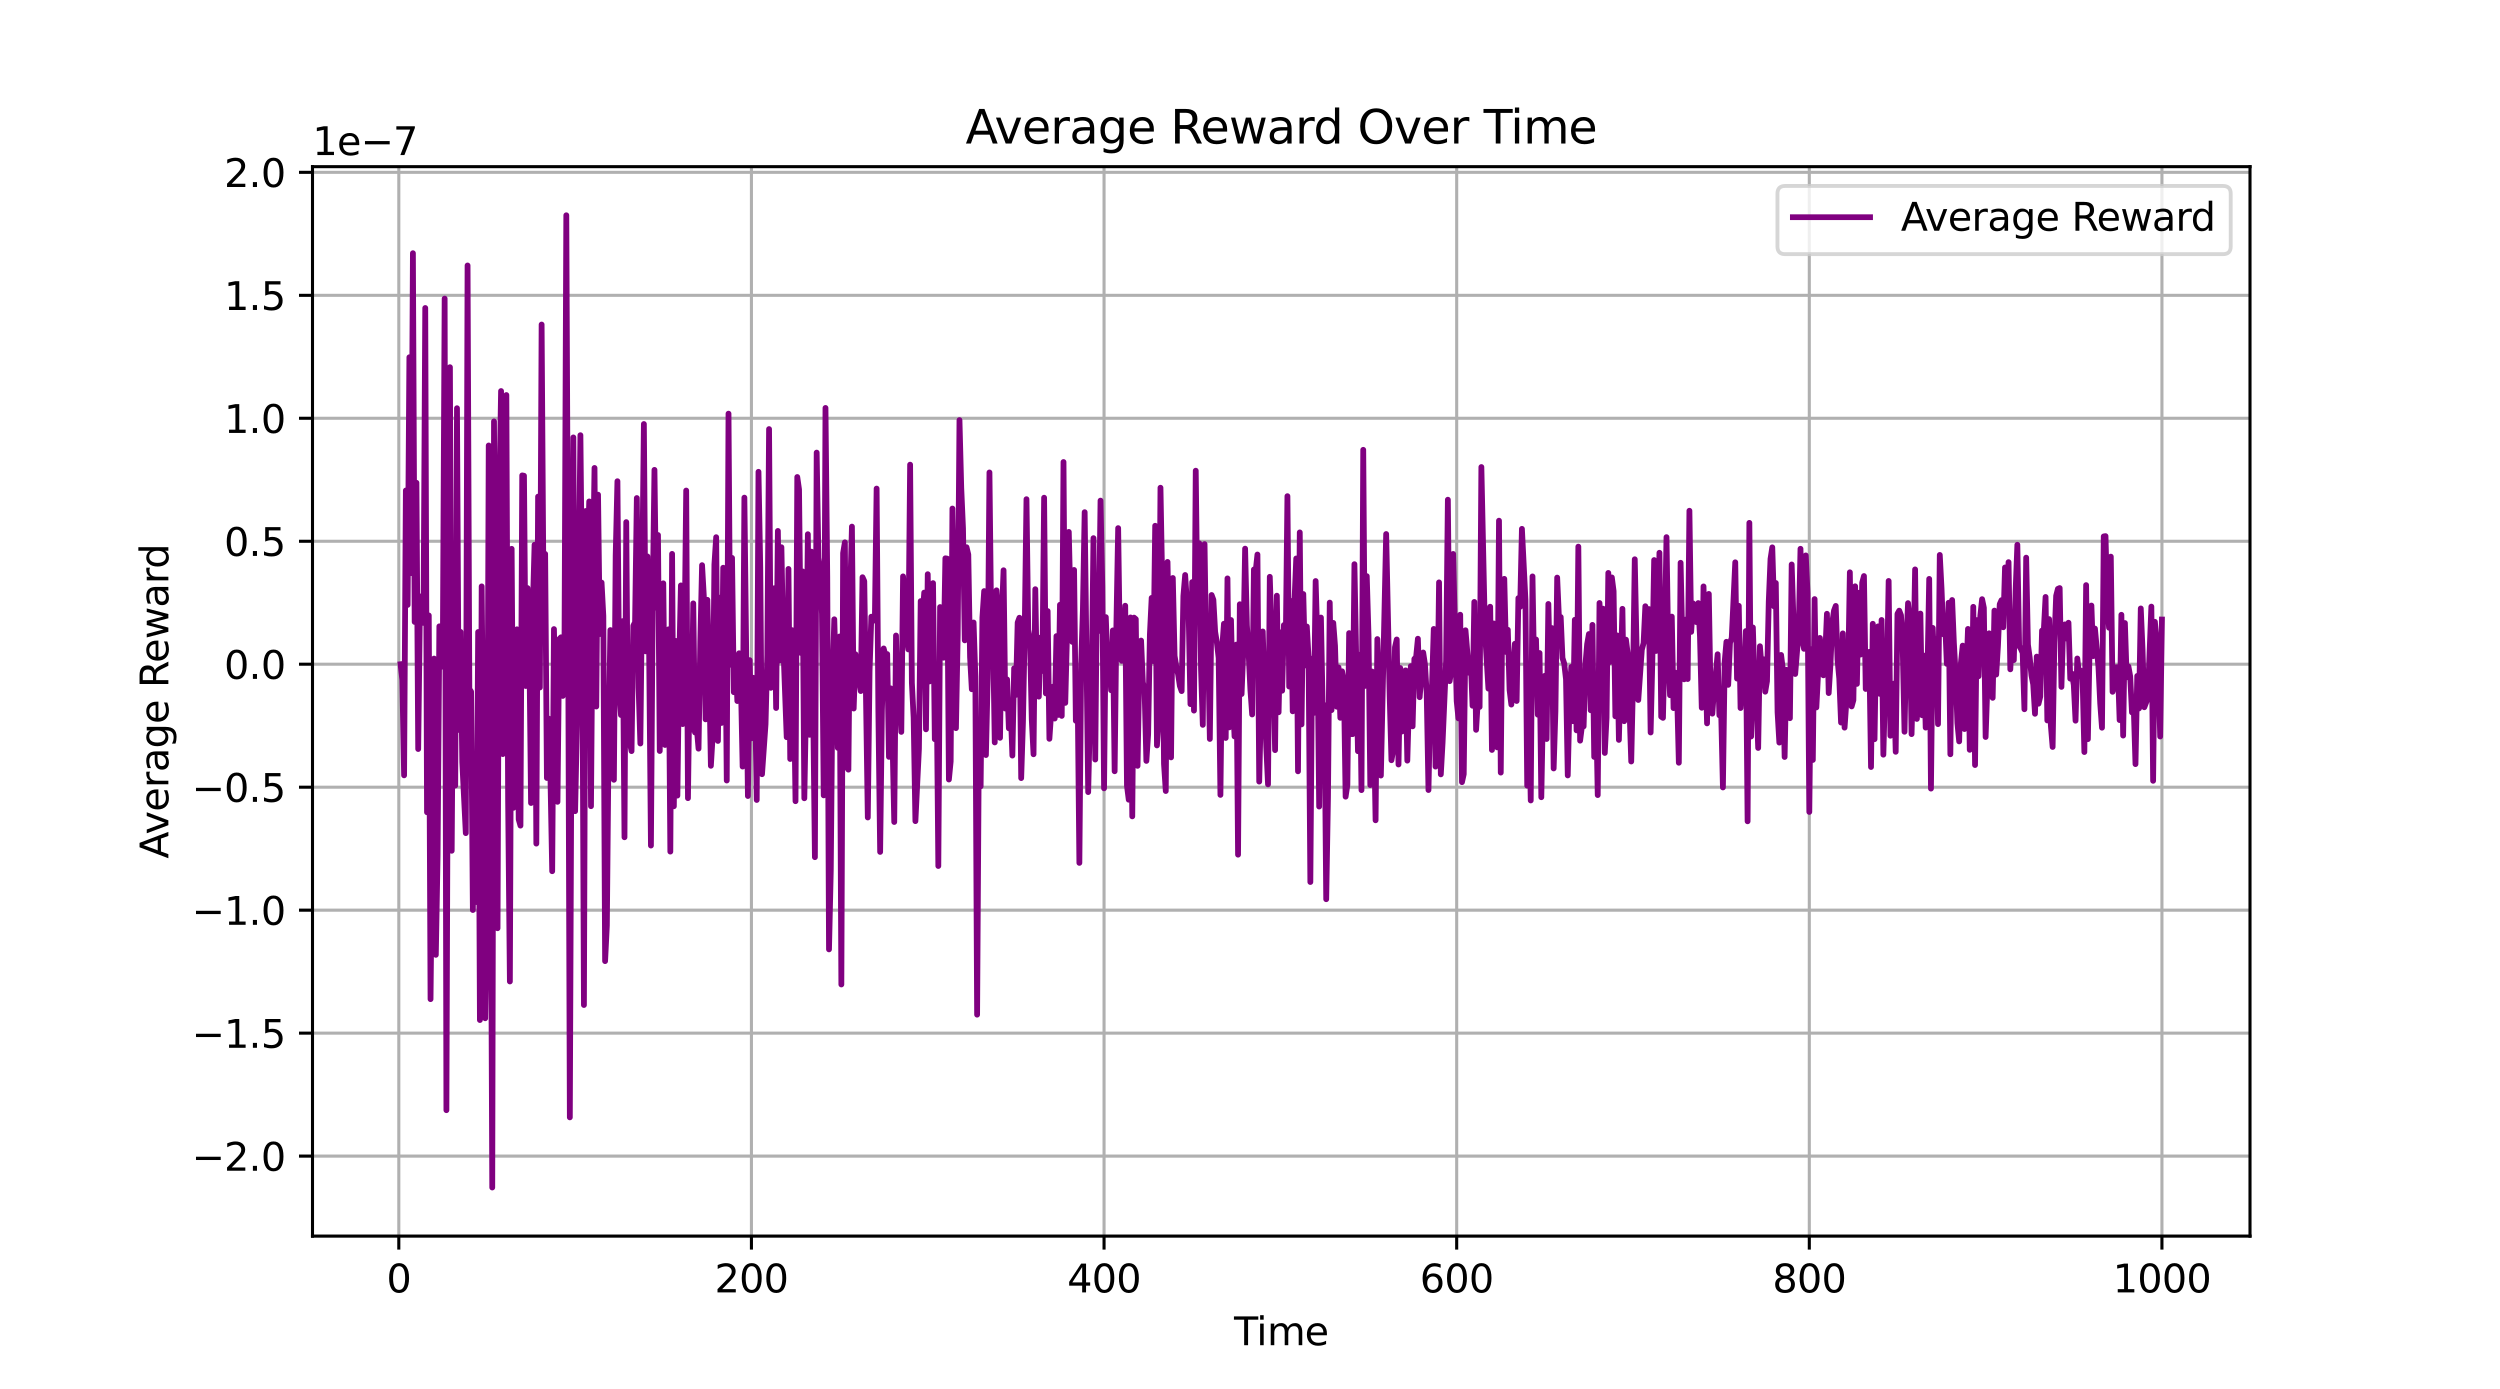 <?xml version="1.0" encoding="utf-8" standalone="no"?>
<!DOCTYPE svg PUBLIC "-//W3C//DTD SVG 1.1//EN"
  "http://www.w3.org/Graphics/SVG/1.1/DTD/svg11.dtd">
<svg xmlns:xlink="http://www.w3.org/1999/xlink" width="648pt" height="360pt" viewBox="0 0 648 360" xmlns="http://www.w3.org/2000/svg" version="1.1">
 <defs>
  <style type="text/css">*{stroke-linejoin: round; stroke-linecap: butt}</style>
 </defs>
 <g id="figure_1">
  <g id="patch_1">
   <path d="M 0 360 
L 648 360 
L 648 0 
L 0 0 
z
" style="fill: #ffffff"/>
  </g>
  <g id="axes_1">
   <g id="patch_2">
    <path d="M 81 320.4 
L 583.2 320.4 
L 583.2 43.2 
L 81 43.2 
z
" style="fill: #ffffff"/>
   </g>
   <g id="matplotlib.axis_1">
    <g id="xtick_1">
     <g id="line2d_1">
      <path d="M 103.37 320.4 
L 103.37 43.2 
" clip-path="url(#p5f29d1363a)" style="fill: none; stroke: #b0b0b0; stroke-width: 0.8; stroke-linecap: square"/>
     </g>
     <g id="line2d_2">
      <defs>
       <path id="mc057894ad2" d="M 0 0 
L 0 3.5 
" style="stroke: #000000; stroke-width: 0.8"/>
      </defs>
      <g>
       <use xlink:href="#mc057894ad2" x="103.37" y="320.4" style="stroke: #000000; stroke-width: 0.8"/>
      </g>
     </g>
     <g id="text_1">
      <!-- 0 -->
      <g transform="translate(100.189 334.998) scale(0.1 -0.1)">
       <defs>
        <path id="DejaVuSans-30" d="M 2034 4250 
Q 1547 4250 1301 3770 
Q 1056 3291 1056 2328 
Q 1056 1369 1301 889 
Q 1547 409 2034 409 
Q 2525 409 2770 889 
Q 3016 1369 3016 2328 
Q 3016 3291 2770 3770 
Q 2525 4250 2034 4250 
z
M 2034 4750 
Q 2819 4750 3233 4129 
Q 3647 3509 3647 2328 
Q 3647 1150 3233 529 
Q 2819 -91 2034 -91 
Q 1250 -91 836 529 
Q 422 1150 422 2328 
Q 422 3509 836 4129 
Q 1250 4750 2034 4750 
z
" transform="scale(0.016)"/>
       </defs>
       <use xlink:href="#DejaVuSans-30"/>
      </g>
     </g>
    </g>
    <g id="xtick_2">
     <g id="line2d_3">
      <path d="M 194.771 320.4 
L 194.771 43.2 
" clip-path="url(#p5f29d1363a)" style="fill: none; stroke: #b0b0b0; stroke-width: 0.8; stroke-linecap: square"/>
     </g>
     <g id="line2d_4">
      <g>
       <use xlink:href="#mc057894ad2" x="194.771" y="320.4" style="stroke: #000000; stroke-width: 0.8"/>
      </g>
     </g>
     <g id="text_2">
      <!-- 200 -->
      <g transform="translate(185.227 334.998) scale(0.1 -0.1)">
       <defs>
        <path id="DejaVuSans-32" d="M 1228 531 
L 3431 531 
L 3431 0 
L 469 0 
L 469 531 
Q 828 903 1448 1529 
Q 2069 2156 2228 2338 
Q 2531 2678 2651 2914 
Q 2772 3150 2772 3378 
Q 2772 3750 2511 3984 
Q 2250 4219 1831 4219 
Q 1534 4219 1204 4116 
Q 875 4013 500 3803 
L 500 4441 
Q 881 4594 1212 4672 
Q 1544 4750 1819 4750 
Q 2544 4750 2975 4387 
Q 3406 4025 3406 3419 
Q 3406 3131 3298 2873 
Q 3191 2616 2906 2266 
Q 2828 2175 2409 1742 
Q 1991 1309 1228 531 
z
" transform="scale(0.016)"/>
       </defs>
       <use xlink:href="#DejaVuSans-32"/>
       <use xlink:href="#DejaVuSans-30" transform="translate(63.623 0)"/>
       <use xlink:href="#DejaVuSans-30" transform="translate(127.246 0)"/>
      </g>
     </g>
    </g>
    <g id="xtick_3">
     <g id="line2d_5">
      <path d="M 286.171 320.4 
L 286.171 43.2 
" clip-path="url(#p5f29d1363a)" style="fill: none; stroke: #b0b0b0; stroke-width: 0.8; stroke-linecap: square"/>
     </g>
     <g id="line2d_6">
      <g>
       <use xlink:href="#mc057894ad2" x="286.171" y="320.4" style="stroke: #000000; stroke-width: 0.8"/>
      </g>
     </g>
     <g id="text_3">
      <!-- 400 -->
      <g transform="translate(276.628 334.998) scale(0.1 -0.1)">
       <defs>
        <path id="DejaVuSans-34" d="M 2419 4116 
L 825 1625 
L 2419 1625 
L 2419 4116 
z
M 2253 4666 
L 3047 4666 
L 3047 1625 
L 3713 1625 
L 3713 1100 
L 3047 1100 
L 3047 0 
L 2419 0 
L 2419 1100 
L 313 1100 
L 313 1709 
L 2253 4666 
z
" transform="scale(0.016)"/>
       </defs>
       <use xlink:href="#DejaVuSans-34"/>
       <use xlink:href="#DejaVuSans-30" transform="translate(63.623 0)"/>
       <use xlink:href="#DejaVuSans-30" transform="translate(127.246 0)"/>
      </g>
     </g>
    </g>
    <g id="xtick_4">
     <g id="line2d_7">
      <path d="M 377.572 320.4 
L 377.572 43.2 
" clip-path="url(#p5f29d1363a)" style="fill: none; stroke: #b0b0b0; stroke-width: 0.8; stroke-linecap: square"/>
     </g>
     <g id="line2d_8">
      <g>
       <use xlink:href="#mc057894ad2" x="377.572" y="320.4" style="stroke: #000000; stroke-width: 0.8"/>
      </g>
     </g>
     <g id="text_4">
      <!-- 600 -->
      <g transform="translate(368.028 334.998) scale(0.1 -0.1)">
       <defs>
        <path id="DejaVuSans-36" d="M 2113 2584 
Q 1688 2584 1439 2293 
Q 1191 2003 1191 1497 
Q 1191 994 1439 701 
Q 1688 409 2113 409 
Q 2538 409 2786 701 
Q 3034 994 3034 1497 
Q 3034 2003 2786 2293 
Q 2538 2584 2113 2584 
z
M 3366 4563 
L 3366 3988 
Q 3128 4100 2886 4159 
Q 2644 4219 2406 4219 
Q 1781 4219 1451 3797 
Q 1122 3375 1075 2522 
Q 1259 2794 1537 2939 
Q 1816 3084 2150 3084 
Q 2853 3084 3261 2657 
Q 3669 2231 3669 1497 
Q 3669 778 3244 343 
Q 2819 -91 2113 -91 
Q 1303 -91 875 529 
Q 447 1150 447 2328 
Q 447 3434 972 4092 
Q 1497 4750 2381 4750 
Q 2619 4750 2861 4703 
Q 3103 4656 3366 4563 
z
" transform="scale(0.016)"/>
       </defs>
       <use xlink:href="#DejaVuSans-36"/>
       <use xlink:href="#DejaVuSans-30" transform="translate(63.623 0)"/>
       <use xlink:href="#DejaVuSans-30" transform="translate(127.246 0)"/>
      </g>
     </g>
    </g>
    <g id="xtick_5">
     <g id="line2d_9">
      <path d="M 468.972 320.4 
L 468.972 43.2 
" clip-path="url(#p5f29d1363a)" style="fill: none; stroke: #b0b0b0; stroke-width: 0.8; stroke-linecap: square"/>
     </g>
     <g id="line2d_10">
      <g>
       <use xlink:href="#mc057894ad2" x="468.972" y="320.4" style="stroke: #000000; stroke-width: 0.8"/>
      </g>
     </g>
     <g id="text_5">
      <!-- 800 -->
      <g transform="translate(459.428 334.998) scale(0.1 -0.1)">
       <defs>
        <path id="DejaVuSans-38" d="M 2034 2216 
Q 1584 2216 1326 1975 
Q 1069 1734 1069 1313 
Q 1069 891 1326 650 
Q 1584 409 2034 409 
Q 2484 409 2743 651 
Q 3003 894 3003 1313 
Q 3003 1734 2745 1975 
Q 2488 2216 2034 2216 
z
M 1403 2484 
Q 997 2584 770 2862 
Q 544 3141 544 3541 
Q 544 4100 942 4425 
Q 1341 4750 2034 4750 
Q 2731 4750 3128 4425 
Q 3525 4100 3525 3541 
Q 3525 3141 3298 2862 
Q 3072 2584 2669 2484 
Q 3125 2378 3379 2068 
Q 3634 1759 3634 1313 
Q 3634 634 3220 271 
Q 2806 -91 2034 -91 
Q 1263 -91 848 271 
Q 434 634 434 1313 
Q 434 1759 690 2068 
Q 947 2378 1403 2484 
z
M 1172 3481 
Q 1172 3119 1398 2916 
Q 1625 2713 2034 2713 
Q 2441 2713 2670 2916 
Q 2900 3119 2900 3481 
Q 2900 3844 2670 4047 
Q 2441 4250 2034 4250 
Q 1625 4250 1398 4047 
Q 1172 3844 1172 3481 
z
" transform="scale(0.016)"/>
       </defs>
       <use xlink:href="#DejaVuSans-38"/>
       <use xlink:href="#DejaVuSans-30" transform="translate(63.623 0)"/>
       <use xlink:href="#DejaVuSans-30" transform="translate(127.246 0)"/>
      </g>
     </g>
    </g>
    <g id="xtick_6">
     <g id="line2d_11">
      <path d="M 560.373 320.4 
L 560.373 43.2 
" clip-path="url(#p5f29d1363a)" style="fill: none; stroke: #b0b0b0; stroke-width: 0.8; stroke-linecap: square"/>
     </g>
     <g id="line2d_12">
      <g>
       <use xlink:href="#mc057894ad2" x="560.373" y="320.4" style="stroke: #000000; stroke-width: 0.8"/>
      </g>
     </g>
     <g id="text_6">
      <!-- 1000 -->
      <g transform="translate(547.648 334.998) scale(0.1 -0.1)">
       <defs>
        <path id="DejaVuSans-31" d="M 794 531 
L 1825 531 
L 1825 4091 
L 703 3866 
L 703 4441 
L 1819 4666 
L 2450 4666 
L 2450 531 
L 3481 531 
L 3481 0 
L 794 0 
L 794 531 
z
" transform="scale(0.016)"/>
       </defs>
       <use xlink:href="#DejaVuSans-31"/>
       <use xlink:href="#DejaVuSans-30" transform="translate(63.623 0)"/>
       <use xlink:href="#DejaVuSans-30" transform="translate(127.246 0)"/>
       <use xlink:href="#DejaVuSans-30" transform="translate(190.869 0)"/>
      </g>
     </g>
    </g>
    <g id="text_7">
     <!-- Time -->
     <g transform="translate(319.866 348.677) scale(0.1 -0.1)">
      <defs>
       <path id="DejaVuSans-54" d="M -19 4666 
L 3928 4666 
L 3928 4134 
L 2272 4134 
L 2272 0 
L 1638 0 
L 1638 4134 
L -19 4134 
L -19 4666 
z
" transform="scale(0.016)"/>
       <path id="DejaVuSans-69" d="M 603 3500 
L 1178 3500 
L 1178 0 
L 603 0 
L 603 3500 
z
M 603 4863 
L 1178 4863 
L 1178 4134 
L 603 4134 
L 603 4863 
z
" transform="scale(0.016)"/>
       <path id="DejaVuSans-6d" d="M 3328 2828 
Q 3544 3216 3844 3400 
Q 4144 3584 4550 3584 
Q 5097 3584 5394 3201 
Q 5691 2819 5691 2113 
L 5691 0 
L 5113 0 
L 5113 2094 
Q 5113 2597 4934 2840 
Q 4756 3084 4391 3084 
Q 3944 3084 3684 2787 
Q 3425 2491 3425 1978 
L 3425 0 
L 2847 0 
L 2847 2094 
Q 2847 2600 2669 2842 
Q 2491 3084 2119 3084 
Q 1678 3084 1418 2786 
Q 1159 2488 1159 1978 
L 1159 0 
L 581 0 
L 581 3500 
L 1159 3500 
L 1159 2956 
Q 1356 3278 1631 3431 
Q 1906 3584 2284 3584 
Q 2666 3584 2933 3390 
Q 3200 3197 3328 2828 
z
" transform="scale(0.016)"/>
       <path id="DejaVuSans-65" d="M 3597 1894 
L 3597 1613 
L 953 1613 
Q 991 1019 1311 708 
Q 1631 397 2203 397 
Q 2534 397 2845 478 
Q 3156 559 3463 722 
L 3463 178 
Q 3153 47 2828 -22 
Q 2503 -91 2169 -91 
Q 1331 -91 842 396 
Q 353 884 353 1716 
Q 353 2575 817 3079 
Q 1281 3584 2069 3584 
Q 2775 3584 3186 3129 
Q 3597 2675 3597 1894 
z
M 3022 2063 
Q 3016 2534 2758 2815 
Q 2500 3097 2075 3097 
Q 1594 3097 1305 2825 
Q 1016 2553 972 2059 
L 3022 2063 
z
" transform="scale(0.016)"/>
      </defs>
      <use xlink:href="#DejaVuSans-54"/>
      <use xlink:href="#DejaVuSans-69" transform="translate(57.959 0)"/>
      <use xlink:href="#DejaVuSans-6d" transform="translate(85.742 0)"/>
      <use xlink:href="#DejaVuSans-65" transform="translate(183.154 0)"/>
     </g>
    </g>
   </g>
   <g id="matplotlib.axis_2">
    <g id="ytick_1">
     <g id="line2d_13">
      <path d="M 81 299.662 
L 583.2 299.662 
" clip-path="url(#p5f29d1363a)" style="fill: none; stroke: #b0b0b0; stroke-width: 0.8; stroke-linecap: square"/>
     </g>
     <g id="line2d_14">
      <defs>
       <path id="m183832c021" d="M 0 0 
L -3.5 0 
" style="stroke: #000000; stroke-width: 0.8"/>
      </defs>
      <g>
       <use xlink:href="#m183832c021" x="81" y="299.662" style="stroke: #000000; stroke-width: 0.8"/>
      </g>
     </g>
     <g id="text_8">
      <!-- −2.0 -->
      <g transform="translate(49.717 303.461) scale(0.1 -0.1)">
       <defs>
        <path id="DejaVuSans-2212" d="M 678 2272 
L 4684 2272 
L 4684 1741 
L 678 1741 
L 678 2272 
z
" transform="scale(0.016)"/>
        <path id="DejaVuSans-2e" d="M 684 794 
L 1344 794 
L 1344 0 
L 684 0 
L 684 794 
z
" transform="scale(0.016)"/>
       </defs>
       <use xlink:href="#DejaVuSans-2212"/>
       <use xlink:href="#DejaVuSans-32" transform="translate(83.789 0)"/>
       <use xlink:href="#DejaVuSans-2e" transform="translate(147.412 0)"/>
       <use xlink:href="#DejaVuSans-30" transform="translate(179.199 0)"/>
      </g>
     </g>
    </g>
    <g id="ytick_2">
     <g id="line2d_15">
      <path d="M 81 267.788 
L 583.2 267.788 
" clip-path="url(#p5f29d1363a)" style="fill: none; stroke: #b0b0b0; stroke-width: 0.8; stroke-linecap: square"/>
     </g>
     <g id="line2d_16">
      <g>
       <use xlink:href="#m183832c021" x="81" y="267.788" style="stroke: #000000; stroke-width: 0.8"/>
      </g>
     </g>
     <g id="text_9">
      <!-- −1.5 -->
      <g transform="translate(49.717 271.587) scale(0.1 -0.1)">
       <defs>
        <path id="DejaVuSans-35" d="M 691 4666 
L 3169 4666 
L 3169 4134 
L 1269 4134 
L 1269 2991 
Q 1406 3038 1543 3061 
Q 1681 3084 1819 3084 
Q 2600 3084 3056 2656 
Q 3513 2228 3513 1497 
Q 3513 744 3044 326 
Q 2575 -91 1722 -91 
Q 1428 -91 1123 -41 
Q 819 9 494 109 
L 494 744 
Q 775 591 1075 516 
Q 1375 441 1709 441 
Q 2250 441 2565 725 
Q 2881 1009 2881 1497 
Q 2881 1984 2565 2268 
Q 2250 2553 1709 2553 
Q 1456 2553 1204 2497 
Q 953 2441 691 2322 
L 691 4666 
z
" transform="scale(0.016)"/>
       </defs>
       <use xlink:href="#DejaVuSans-2212"/>
       <use xlink:href="#DejaVuSans-31" transform="translate(83.789 0)"/>
       <use xlink:href="#DejaVuSans-2e" transform="translate(147.412 0)"/>
       <use xlink:href="#DejaVuSans-35" transform="translate(179.199 0)"/>
      </g>
     </g>
    </g>
    <g id="ytick_3">
     <g id="line2d_17">
      <path d="M 81 235.914 
L 583.2 235.914 
" clip-path="url(#p5f29d1363a)" style="fill: none; stroke: #b0b0b0; stroke-width: 0.8; stroke-linecap: square"/>
     </g>
     <g id="line2d_18">
      <g>
       <use xlink:href="#m183832c021" x="81" y="235.914" style="stroke: #000000; stroke-width: 0.8"/>
      </g>
     </g>
     <g id="text_10">
      <!-- −1.0 -->
      <g transform="translate(49.717 239.714) scale(0.1 -0.1)">
       <use xlink:href="#DejaVuSans-2212"/>
       <use xlink:href="#DejaVuSans-31" transform="translate(83.789 0)"/>
       <use xlink:href="#DejaVuSans-2e" transform="translate(147.412 0)"/>
       <use xlink:href="#DejaVuSans-30" transform="translate(179.199 0)"/>
      </g>
     </g>
    </g>
    <g id="ytick_4">
     <g id="line2d_19">
      <path d="M 81 204.041 
L 583.2 204.041 
" clip-path="url(#p5f29d1363a)" style="fill: none; stroke: #b0b0b0; stroke-width: 0.8; stroke-linecap: square"/>
     </g>
     <g id="line2d_20">
      <g>
       <use xlink:href="#m183832c021" x="81" y="204.041" style="stroke: #000000; stroke-width: 0.8"/>
      </g>
     </g>
     <g id="text_11">
      <!-- −0.5 -->
      <g transform="translate(49.717 207.84) scale(0.1 -0.1)">
       <use xlink:href="#DejaVuSans-2212"/>
       <use xlink:href="#DejaVuSans-30" transform="translate(83.789 0)"/>
       <use xlink:href="#DejaVuSans-2e" transform="translate(147.412 0)"/>
       <use xlink:href="#DejaVuSans-35" transform="translate(179.199 0)"/>
      </g>
     </g>
    </g>
    <g id="ytick_5">
     <g id="line2d_21">
      <path d="M 81 172.167 
L 583.2 172.167 
" clip-path="url(#p5f29d1363a)" style="fill: none; stroke: #b0b0b0; stroke-width: 0.8; stroke-linecap: square"/>
     </g>
     <g id="line2d_22">
      <g>
       <use xlink:href="#m183832c021" x="81" y="172.167" style="stroke: #000000; stroke-width: 0.8"/>
      </g>
     </g>
     <g id="text_12">
      <!-- 0.0 -->
      <g transform="translate(58.097 175.966) scale(0.1 -0.1)">
       <use xlink:href="#DejaVuSans-30"/>
       <use xlink:href="#DejaVuSans-2e" transform="translate(63.623 0)"/>
       <use xlink:href="#DejaVuSans-30" transform="translate(95.41 0)"/>
      </g>
     </g>
    </g>
    <g id="ytick_6">
     <g id="line2d_23">
      <path d="M 81 140.293 
L 583.2 140.293 
" clip-path="url(#p5f29d1363a)" style="fill: none; stroke: #b0b0b0; stroke-width: 0.8; stroke-linecap: square"/>
     </g>
     <g id="line2d_24">
      <g>
       <use xlink:href="#m183832c021" x="81" y="140.293" style="stroke: #000000; stroke-width: 0.8"/>
      </g>
     </g>
     <g id="text_13">
      <!-- 0.5 -->
      <g transform="translate(58.097 144.093) scale(0.1 -0.1)">
       <use xlink:href="#DejaVuSans-30"/>
       <use xlink:href="#DejaVuSans-2e" transform="translate(63.623 0)"/>
       <use xlink:href="#DejaVuSans-35" transform="translate(95.41 0)"/>
      </g>
     </g>
    </g>
    <g id="ytick_7">
     <g id="line2d_25">
      <path d="M 81 108.42 
L 583.2 108.42 
" clip-path="url(#p5f29d1363a)" style="fill: none; stroke: #b0b0b0; stroke-width: 0.8; stroke-linecap: square"/>
     </g>
     <g id="line2d_26">
      <g>
       <use xlink:href="#m183832c021" x="81" y="108.42" style="stroke: #000000; stroke-width: 0.8"/>
      </g>
     </g>
     <g id="text_14">
      <!-- 1.0 -->
      <g transform="translate(58.097 112.219) scale(0.1 -0.1)">
       <use xlink:href="#DejaVuSans-31"/>
       <use xlink:href="#DejaVuSans-2e" transform="translate(63.623 0)"/>
       <use xlink:href="#DejaVuSans-30" transform="translate(95.41 0)"/>
      </g>
     </g>
    </g>
    <g id="ytick_8">
     <g id="line2d_27">
      <path d="M 81 76.546 
L 583.2 76.546 
" clip-path="url(#p5f29d1363a)" style="fill: none; stroke: #b0b0b0; stroke-width: 0.8; stroke-linecap: square"/>
     </g>
     <g id="line2d_28">
      <g>
       <use xlink:href="#m183832c021" x="81" y="76.546" style="stroke: #000000; stroke-width: 0.8"/>
      </g>
     </g>
     <g id="text_15">
      <!-- 1.5 -->
      <g transform="translate(58.097 80.345) scale(0.1 -0.1)">
       <use xlink:href="#DejaVuSans-31"/>
       <use xlink:href="#DejaVuSans-2e" transform="translate(63.623 0)"/>
       <use xlink:href="#DejaVuSans-35" transform="translate(95.41 0)"/>
      </g>
     </g>
    </g>
    <g id="ytick_9">
     <g id="line2d_29">
      <path d="M 81 44.672 
L 583.2 44.672 
" clip-path="url(#p5f29d1363a)" style="fill: none; stroke: #b0b0b0; stroke-width: 0.8; stroke-linecap: square"/>
     </g>
     <g id="line2d_30">
      <g>
       <use xlink:href="#m183832c021" x="81" y="44.672" style="stroke: #000000; stroke-width: 0.8"/>
      </g>
     </g>
     <g id="text_16">
      <!-- 2.0 -->
      <g transform="translate(58.097 48.471) scale(0.1 -0.1)">
       <use xlink:href="#DejaVuSans-32"/>
       <use xlink:href="#DejaVuSans-2e" transform="translate(63.623 0)"/>
       <use xlink:href="#DejaVuSans-30" transform="translate(95.41 0)"/>
      </g>
     </g>
    </g>
    <g id="text_17">
     <!-- Average Reward -->
     <g transform="translate(43.638 222.543) rotate(-90) scale(0.1 -0.1)">
      <defs>
       <path id="DejaVuSans-41" d="M 2188 4044 
L 1331 1722 
L 3047 1722 
L 2188 4044 
z
M 1831 4666 
L 2547 4666 
L 4325 0 
L 3669 0 
L 3244 1197 
L 1141 1197 
L 716 0 
L 50 0 
L 1831 4666 
z
" transform="scale(0.016)"/>
       <path id="DejaVuSans-76" d="M 191 3500 
L 800 3500 
L 1894 563 
L 2988 3500 
L 3597 3500 
L 2284 0 
L 1503 0 
L 191 3500 
z
" transform="scale(0.016)"/>
       <path id="DejaVuSans-72" d="M 2631 2963 
Q 2534 3019 2420 3045 
Q 2306 3072 2169 3072 
Q 1681 3072 1420 2755 
Q 1159 2438 1159 1844 
L 1159 0 
L 581 0 
L 581 3500 
L 1159 3500 
L 1159 2956 
Q 1341 3275 1631 3429 
Q 1922 3584 2338 3584 
Q 2397 3584 2469 3576 
Q 2541 3569 2628 3553 
L 2631 2963 
z
" transform="scale(0.016)"/>
       <path id="DejaVuSans-61" d="M 2194 1759 
Q 1497 1759 1228 1600 
Q 959 1441 959 1056 
Q 959 750 1161 570 
Q 1363 391 1709 391 
Q 2188 391 2477 730 
Q 2766 1069 2766 1631 
L 2766 1759 
L 2194 1759 
z
M 3341 1997 
L 3341 0 
L 2766 0 
L 2766 531 
Q 2569 213 2275 61 
Q 1981 -91 1556 -91 
Q 1019 -91 701 211 
Q 384 513 384 1019 
Q 384 1609 779 1909 
Q 1175 2209 1959 2209 
L 2766 2209 
L 2766 2266 
Q 2766 2663 2505 2880 
Q 2244 3097 1772 3097 
Q 1472 3097 1187 3025 
Q 903 2953 641 2809 
L 641 3341 
Q 956 3463 1253 3523 
Q 1550 3584 1831 3584 
Q 2591 3584 2966 3190 
Q 3341 2797 3341 1997 
z
" transform="scale(0.016)"/>
       <path id="DejaVuSans-67" d="M 2906 1791 
Q 2906 2416 2648 2759 
Q 2391 3103 1925 3103 
Q 1463 3103 1205 2759 
Q 947 2416 947 1791 
Q 947 1169 1205 825 
Q 1463 481 1925 481 
Q 2391 481 2648 825 
Q 2906 1169 2906 1791 
z
M 3481 434 
Q 3481 -459 3084 -895 
Q 2688 -1331 1869 -1331 
Q 1566 -1331 1297 -1286 
Q 1028 -1241 775 -1147 
L 775 -588 
Q 1028 -725 1275 -790 
Q 1522 -856 1778 -856 
Q 2344 -856 2625 -561 
Q 2906 -266 2906 331 
L 2906 616 
Q 2728 306 2450 153 
Q 2172 0 1784 0 
Q 1141 0 747 490 
Q 353 981 353 1791 
Q 353 2603 747 3093 
Q 1141 3584 1784 3584 
Q 2172 3584 2450 3431 
Q 2728 3278 2906 2969 
L 2906 3500 
L 3481 3500 
L 3481 434 
z
" transform="scale(0.016)"/>
       <path id="DejaVuSans-20" transform="scale(0.016)"/>
       <path id="DejaVuSans-52" d="M 2841 2188 
Q 3044 2119 3236 1894 
Q 3428 1669 3622 1275 
L 4263 0 
L 3584 0 
L 2988 1197 
Q 2756 1666 2539 1819 
Q 2322 1972 1947 1972 
L 1259 1972 
L 1259 0 
L 628 0 
L 628 4666 
L 2053 4666 
Q 2853 4666 3247 4331 
Q 3641 3997 3641 3322 
Q 3641 2881 3436 2590 
Q 3231 2300 2841 2188 
z
M 1259 4147 
L 1259 2491 
L 2053 2491 
Q 2509 2491 2742 2702 
Q 2975 2913 2975 3322 
Q 2975 3731 2742 3939 
Q 2509 4147 2053 4147 
L 1259 4147 
z
" transform="scale(0.016)"/>
       <path id="DejaVuSans-77" d="M 269 3500 
L 844 3500 
L 1563 769 
L 2278 3500 
L 2956 3500 
L 3675 769 
L 4391 3500 
L 4966 3500 
L 4050 0 
L 3372 0 
L 2619 2869 
L 1863 0 
L 1184 0 
L 269 3500 
z
" transform="scale(0.016)"/>
       <path id="DejaVuSans-64" d="M 2906 2969 
L 2906 4863 
L 3481 4863 
L 3481 0 
L 2906 0 
L 2906 525 
Q 2725 213 2448 61 
Q 2172 -91 1784 -91 
Q 1150 -91 751 415 
Q 353 922 353 1747 
Q 353 2572 751 3078 
Q 1150 3584 1784 3584 
Q 2172 3584 2448 3432 
Q 2725 3281 2906 2969 
z
M 947 1747 
Q 947 1113 1208 752 
Q 1469 391 1925 391 
Q 2381 391 2643 752 
Q 2906 1113 2906 1747 
Q 2906 2381 2643 2742 
Q 2381 3103 1925 3103 
Q 1469 3103 1208 2742 
Q 947 2381 947 1747 
z
" transform="scale(0.016)"/>
      </defs>
      <use xlink:href="#DejaVuSans-41"/>
      <use xlink:href="#DejaVuSans-76" transform="translate(62.533 0)"/>
      <use xlink:href="#DejaVuSans-65" transform="translate(121.713 0)"/>
      <use xlink:href="#DejaVuSans-72" transform="translate(183.236 0)"/>
      <use xlink:href="#DejaVuSans-61" transform="translate(224.35 0)"/>
      <use xlink:href="#DejaVuSans-67" transform="translate(285.629 0)"/>
      <use xlink:href="#DejaVuSans-65" transform="translate(349.105 0)"/>
      <use xlink:href="#DejaVuSans-20" transform="translate(410.629 0)"/>
      <use xlink:href="#DejaVuSans-52" transform="translate(442.416 0)"/>
      <use xlink:href="#DejaVuSans-65" transform="translate(507.398 0)"/>
      <use xlink:href="#DejaVuSans-77" transform="translate(568.922 0)"/>
      <use xlink:href="#DejaVuSans-61" transform="translate(650.709 0)"/>
      <use xlink:href="#DejaVuSans-72" transform="translate(711.988 0)"/>
      <use xlink:href="#DejaVuSans-64" transform="translate(751.352 0)"/>
     </g>
    </g>
    <g id="text_18">
     <!-- 1e−7 -->
     <g transform="translate(81 40.2) scale(0.1 -0.1)">
      <defs>
       <path id="DejaVuSans-37" d="M 525 4666 
L 3525 4666 
L 3525 4397 
L 1831 0 
L 1172 0 
L 2766 4134 
L 525 4134 
L 525 4666 
z
" transform="scale(0.016)"/>
      </defs>
      <use xlink:href="#DejaVuSans-31"/>
      <use xlink:href="#DejaVuSans-65" transform="translate(63.623 0)"/>
      <use xlink:href="#DejaVuSans-2212" transform="translate(125.146 0)"/>
      <use xlink:href="#DejaVuSans-37" transform="translate(208.936 0)"/>
     </g>
    </g>
   </g>
   <g id="line2d_31">
    <path d="M 103.827 172.167 
L 104.284 176.277 
L 104.741 200.965 
L 105.198 127.134 
L 105.655 156.795 
L 106.112 92.602 
L 106.569 148.552 
L 107.026 65.631 
L 107.483 161.204 
L 107.94 125.138 
L 108.397 194.146 
L 108.854 156.601 
L 109.311 154.515 
L 109.768 161.457 
L 110.225 79.833 
L 110.682 210.54 
L 111.139 159.517 
L 111.596 258.979 
L 112.51 170.703 
L 112.967 247.493 
L 113.424 221.754 
L 113.881 162.346 
L 114.338 172.863 
L 114.795 165.95 
L 115.252 77.395 
L 115.709 287.759 
L 116.166 162.205 
L 116.623 95.178 
L 117.08 220.52 
L 117.537 156.398 
L 117.994 203.619 
L 118.451 105.811 
L 118.908 189.198 
L 119.365 163.783 
L 119.822 197.518 
L 120.736 215.95 
L 121.193 68.812 
L 121.65 178.573 
L 122.107 179.281 
L 122.564 235.876 
L 123.021 203.105 
L 123.478 233.816 
L 123.935 163.824 
L 124.392 264.392 
L 124.849 151.991 
L 125.306 200.881 
L 125.763 263.936 
L 126.22 233.548 
L 126.677 115.469 
L 127.134 198.167 
L 127.591 307.8 
L 128.048 109.219 
L 128.505 194.546 
L 128.962 240.598 
L 129.419 128.57 
L 129.876 101.36 
L 130.333 195.461 
L 130.79 171.66 
L 131.247 102.395 
L 131.704 207.367 
L 132.161 254.398 
L 132.618 142.259 
L 133.075 209.388 
L 133.532 202.326 
L 133.989 163.117 
L 134.446 212.383 
L 134.903 214.002 
L 135.36 123.226 
L 135.817 123.316 
L 136.274 177.815 
L 136.731 152.429 
L 137.188 166.598 
L 137.645 208.138 
L 138.102 157.831 
L 138.559 141.191 
L 139.016 218.664 
L 139.473 128.722 
L 139.93 178.199 
L 140.387 84.122 
L 140.844 149.964 
L 141.301 143.58 
L 141.758 201.651 
L 142.215 186.254 
L 142.672 201.411 
L 143.129 225.817 
L 143.586 163.061 
L 144.5 207.831 
L 144.957 165.655 
L 145.414 165.189 
L 145.871 180.387 
L 146.329 164.452 
L 146.786 55.8 
L 147.243 155.719 
L 147.7 289.62 
L 148.157 181.263 
L 148.614 113.38 
L 149.071 210.255 
L 149.528 188.283 
L 150.442 112.807 
L 150.899 157.21 
L 151.356 260.496 
L 151.813 132.455 
L 152.27 145.941 
L 152.727 129.975 
L 153.184 208.965 
L 153.641 151.663 
L 154.098 121.295 
L 154.555 183.127 
L 155.012 128.221 
L 155.469 164.345 
L 155.926 151.002 
L 156.383 159.669 
L 156.84 249.121 
L 157.297 239.896 
L 157.754 191.629 
L 158.211 163.315 
L 159.125 202.123 
L 159.582 144.024 
L 160.039 124.735 
L 160.496 178.428 
L 160.953 185.331 
L 161.41 160.999 
L 161.867 217.017 
L 162.324 135.335 
L 162.781 192.52 
L 163.238 192.32 
L 163.695 194.686 
L 164.152 162.181 
L 164.609 161.296 
L 165.066 129.094 
L 165.523 178.218 
L 165.98 192.716 
L 166.894 109.907 
L 167.351 168.823 
L 167.808 144.223 
L 168.265 169.601 
L 168.722 219.169 
L 169.179 155.743 
L 169.636 121.795 
L 170.093 157.527 
L 170.55 138.678 
L 171.007 194.662 
L 171.464 163.067 
L 171.921 151.196 
L 172.378 193.095 
L 172.835 171.167 
L 173.292 163.119 
L 173.749 220.734 
L 174.206 143.569 
L 174.663 208.986 
L 175.12 166.117 
L 175.577 206.219 
L 176.034 172.223 
L 176.491 151.74 
L 176.948 187.687 
L 177.405 168.582 
L 177.862 127.151 
L 178.319 206.881 
L 178.776 172.792 
L 179.233 189.129 
L 179.69 156.397 
L 180.147 189.851 
L 180.604 188.739 
L 181.061 194.054 
L 181.518 166.37 
L 181.975 146.492 
L 182.432 154.568 
L 182.889 186.455 
L 183.346 155.476 
L 183.803 173.592 
L 184.26 198.494 
L 184.717 190.848 
L 185.174 146.289 
L 185.631 139.243 
L 186.088 192.049 
L 186.545 154.92 
L 187.002 187.389 
L 187.459 147.158 
L 187.916 151.563 
L 188.373 202.309 
L 188.83 107.222 
L 189.287 172.294 
L 189.744 144.611 
L 190.201 179.416 
L 190.658 169.932 
L 191.115 181.711 
L 191.572 169.324 
L 192.029 176.336 
L 192.486 198.694 
L 192.943 128.988 
L 193.857 206.327 
L 194.314 171.108 
L 194.771 191.372 
L 195.228 175.681 
L 195.685 178.632 
L 196.142 207.351 
L 196.599 122.294 
L 197.056 147.097 
L 197.513 200.671 
L 198.427 187.691 
L 198.884 169.901 
L 199.341 111.218 
L 199.798 178.286 
L 200.255 167.082 
L 200.712 152.464 
L 201.169 183.515 
L 201.626 137.622 
L 202.083 171.186 
L 202.54 141.841 
L 202.997 166.266 
L 203.911 191.082 
L 204.368 147.472 
L 204.825 196.73 
L 205.282 163.331 
L 205.739 175.566 
L 206.196 207.669 
L 206.653 123.643 
L 207.11 126.859 
L 207.567 169.235 
L 208.024 148.113 
L 208.481 206.909 
L 208.938 181.988 
L 209.395 138.467 
L 209.852 190.458 
L 210.309 142.989 
L 211.223 222.18 
L 211.68 117.316 
L 212.137 144.586 
L 212.594 147.776 
L 213.051 159.071 
L 213.508 206.158 
L 213.965 105.74 
L 214.422 149.538 
L 214.879 246.078 
L 215.336 225.632 
L 215.793 175.926 
L 216.25 160.522 
L 217.164 193.849 
L 217.621 164.977 
L 218.078 255.176 
L 218.535 143.362 
L 218.992 140.572 
L 219.449 198.791 
L 219.906 199.491 
L 220.363 154.043 
L 220.82 136.5 
L 221.277 183.65 
L 221.734 169.587 
L 223.105 179.125 
L 223.562 149.617 
L 224.019 150.634 
L 224.933 211.891 
L 225.39 173.946 
L 225.847 159.849 
L 226.761 160.854 
L 227.218 126.641 
L 227.675 184.347 
L 228.132 220.815 
L 228.589 184.218 
L 229.046 168.078 
L 229.503 169.858 
L 229.96 169.54 
L 230.417 196.179 
L 230.874 178.426 
L 231.331 191.442 
L 231.788 213.059 
L 232.245 164.725 
L 232.702 185.262 
L 233.159 180.407 
L 233.616 189.707 
L 234.073 149.399 
L 234.53 155.767 
L 234.987 164.348 
L 235.444 168.333 
L 235.901 120.443 
L 236.358 176.99 
L 236.815 186.011 
L 237.272 212.838 
L 238.186 194.137 
L 238.643 155.81 
L 239.1 159.957 
L 239.557 153.603 
L 240.014 189.04 
L 240.471 148.833 
L 240.928 176.632 
L 241.385 159.722 
L 241.842 151.145 
L 242.299 191.606 
L 242.756 174.946 
L 243.213 224.466 
L 243.67 157.351 
L 244.127 158.48 
L 244.584 170.481 
L 245.041 144.714 
L 245.498 144.787 
L 245.955 202.051 
L 246.412 197.359 
L 246.869 131.815 
L 247.783 188.731 
L 248.24 164.542 
L 248.697 108.892 
L 249.154 126.482 
L 249.611 136.95 
L 250.068 165.98 
L 250.525 141.843 
L 250.982 143.744 
L 251.439 170.286 
L 251.896 178.654 
L 252.353 161.355 
L 252.81 175.291 
L 253.267 263.001 
L 253.724 191.735 
L 254.181 203.822 
L 254.638 160.077 
L 255.095 153.212 
L 255.552 195.709 
L 256.009 175.881 
L 256.466 122.46 
L 256.923 162.442 
L 257.38 163.949 
L 257.837 192.436 
L 258.294 153.014 
L 258.751 161.227 
L 259.208 191.245 
L 259.665 159.583 
L 260.122 147.812 
L 260.579 183.654 
L 261.036 176.111 
L 261.493 188.777 
L 261.95 183.346 
L 262.407 195.846 
L 262.864 173.224 
L 263.321 180.125 
L 263.778 161.351 
L 264.235 160.119 
L 264.692 201.682 
L 265.149 187.254 
L 265.606 163.426 
L 266.063 129.392 
L 266.52 163.268 
L 266.977 165.775 
L 267.434 186.482 
L 267.891 195.505 
L 268.348 152.722 
L 268.805 178.639 
L 269.262 180.569 
L 269.719 165.243 
L 270.176 173.92 
L 270.633 129.008 
L 271.09 179.732 
L 271.547 158.39 
L 272.004 191.5 
L 272.918 177.986 
L 273.375 186.249 
L 273.832 164.882 
L 274.289 185.307 
L 274.746 156.759 
L 275.203 185.56 
L 275.66 119.756 
L 276.117 182.188 
L 276.574 164.08 
L 277.031 137.874 
L 277.488 157.361 
L 277.945 166.379 
L 278.402 147.735 
L 278.859 186.828 
L 279.316 178.562 
L 279.773 223.659 
L 280.23 172.332 
L 280.687 157.983 
L 281.144 132.76 
L 282.058 205.31 
L 282.515 185.59 
L 282.972 175.805 
L 283.429 139.489 
L 283.886 196.873 
L 284.343 151.044 
L 284.8 163.559 
L 285.257 129.761 
L 285.714 152.034 
L 286.171 204.332 
L 286.628 159.961 
L 287.085 172.699 
L 287.542 171.171 
L 287.999 178.908 
L 288.456 163.403 
L 288.913 199.907 
L 289.37 162.002 
L 289.827 136.891 
L 290.284 169.16 
L 290.741 171.287 
L 291.198 167.21 
L 291.655 157.004 
L 292.112 203.663 
L 292.569 207.287 
L 293.026 160.041 
L 293.483 211.598 
L 293.94 160.09 
L 294.397 160.472 
L 294.854 198.506 
L 295.311 173.13 
L 295.768 166.035 
L 296.225 176.852 
L 296.682 179.07 
L 297.139 197.226 
L 297.596 190.353 
L 298.053 164.421 
L 298.51 154.976 
L 298.967 171.359 
L 299.424 136.281 
L 299.881 193.214 
L 300.338 186.427 
L 300.795 126.421 
L 301.252 151.393 
L 301.709 198.003 
L 302.166 205.031 
L 302.623 145.653 
L 303.537 196.314 
L 303.994 149.818 
L 304.451 169.997 
L 304.908 172.829 
L 305.365 174.782 
L 305.822 177.806 
L 306.279 179.134 
L 306.736 154.477 
L 307.193 149.04 
L 307.65 156.12 
L 308.107 159.325 
L 308.564 182.51 
L 309.021 150.881 
L 309.478 184.189 
L 309.935 122.006 
L 310.392 159.497 
L 310.849 140.829 
L 311.306 173.429 
L 311.763 187.883 
L 312.22 141.028 
L 312.677 171.72 
L 313.134 166.826 
L 313.591 191.538 
L 314.048 154.226 
L 314.505 155.465 
L 314.962 163.74 
L 315.419 166.565 
L 315.876 170.544 
L 316.333 206.036 
L 316.79 167.882 
L 317.247 161.669 
L 317.704 191.279 
L 318.161 149.923 
L 318.618 188.535 
L 319.075 160.709 
L 319.532 180.291 
L 319.989 190.881 
L 320.446 167.087 
L 320.903 221.531 
L 321.36 156.621 
L 321.817 179.898 
L 322.274 168.335 
L 322.731 142.21 
L 323.188 162.041 
L 323.645 169.299 
L 324.102 178.74 
L 324.559 185.19 
L 325.016 147.609 
L 325.473 148.012 
L 325.93 143.731 
L 326.387 202.59 
L 327.301 163.674 
L 328.215 193.526 
L 328.672 203.305 
L 329.129 149.51 
L 329.586 163.894 
L 330.043 172.438 
L 330.5 194.431 
L 330.957 154.404 
L 331.414 184.62 
L 331.871 163.909 
L 332.329 179.034 
L 332.786 162.023 
L 333.243 168.828 
L 333.7 128.609 
L 334.157 177.955 
L 334.614 155.763 
L 335.071 184.373 
L 335.528 156.007 
L 335.985 144.759 
L 336.442 199.924 
L 336.899 138 
L 337.356 187.769 
L 337.813 153.972 
L 338.27 172.489 
L 338.727 162.394 
L 339.184 170.505 
L 339.641 228.615 
L 340.098 170.734 
L 340.555 184.793 
L 341.012 150.605 
L 341.469 166.038 
L 341.926 209.058 
L 342.383 160.069 
L 342.84 183.381 
L 343.297 182.742 
L 343.754 233.074 
L 344.211 206.712 
L 344.668 156.194 
L 345.125 184.065 
L 345.582 161.456 
L 346.039 167.433 
L 346.496 183.185 
L 346.953 172.992 
L 347.41 186.052 
L 347.867 174.001 
L 348.324 176.5 
L 348.781 206.498 
L 349.238 203.434 
L 349.695 164.101 
L 350.152 190.267 
L 350.609 190.289 
L 351.066 146.238 
L 351.98 194.711 
L 352.437 169.702 
L 352.894 204.797 
L 353.351 116.595 
L 353.808 177.793 
L 354.265 149.338 
L 354.722 164.761 
L 355.179 203.489 
L 355.636 174.056 
L 356.093 186.733 
L 356.55 212.617 
L 357.007 165.648 
L 357.464 180.575 
L 357.921 201.023 
L 359.292 138.422 
L 360.206 180.553 
L 360.663 197.051 
L 361.12 194.459 
L 361.577 167.774 
L 362.034 165.753 
L 362.491 198.157 
L 362.948 173.149 
L 363.405 189.605 
L 363.862 176.672 
L 364.319 173.765 
L 364.776 197.158 
L 365.233 181.38 
L 365.69 172.665 
L 366.147 188.264 
L 366.604 170.792 
L 367.061 170.29 
L 367.518 165.557 
L 367.975 180.715 
L 368.889 169.13 
L 369.346 172.17 
L 369.803 179.799 
L 370.26 204.773 
L 370.717 182.5 
L 371.174 177.701 
L 371.631 163.023 
L 372.088 198.703 
L 372.545 185.868 
L 373.002 150.953 
L 373.459 200.713 
L 373.916 192.452 
L 374.83 171.24 
L 375.287 129.525 
L 375.744 176.557 
L 376.201 173.637 
L 376.658 143.588 
L 377.572 181.7 
L 378.029 186.203 
L 378.486 159.335 
L 378.943 202.73 
L 379.4 200.662 
L 379.857 163.366 
L 380.771 174.387 
L 381.228 171.427 
L 381.685 182.929 
L 382.142 156.022 
L 382.599 189.171 
L 383.056 181.565 
L 383.513 183.24 
L 383.97 121.059 
L 384.884 163.303 
L 385.798 178.492 
L 386.255 157.264 
L 386.712 194.385 
L 387.169 161.601 
L 387.626 182.804 
L 388.083 193.72 
L 388.54 134.963 
L 388.997 200.257 
L 389.454 151.577 
L 389.911 150.04 
L 390.368 168.99 
L 390.825 163.237 
L 391.282 178.826 
L 391.739 182.627 
L 392.196 173.435 
L 392.653 166.868 
L 393.11 181.696 
L 393.567 155.032 
L 394.024 157.281 
L 394.481 137.082 
L 395.395 155.535 
L 395.852 203.638 
L 396.309 183.969 
L 396.766 207.476 
L 397.223 149.409 
L 397.68 176.295 
L 398.137 165.758 
L 398.594 185.25 
L 399.051 169.263 
L 399.508 206.639 
L 399.965 181.848 
L 400.422 175.164 
L 400.879 191.552 
L 401.336 156.548 
L 401.793 176.574 
L 402.25 162.797 
L 402.707 199.18 
L 403.164 184.402 
L 403.621 149.714 
L 404.078 160.163 
L 404.535 159.931 
L 404.992 170.547 
L 405.449 172.004 
L 405.906 176.049 
L 406.363 200.991 
L 406.82 181.804 
L 407.277 172.862 
L 407.734 186.934 
L 408.191 160.65 
L 408.648 189.31 
L 409.105 141.688 
L 409.562 191.982 
L 410.019 188.368 
L 410.476 188.284 
L 410.933 172.308 
L 411.39 166.948 
L 411.847 164.344 
L 412.304 184.092 
L 412.761 161.972 
L 413.218 196.191 
L 413.675 181.386 
L 414.132 206.083 
L 414.589 156.295 
L 415.046 164.668 
L 415.503 157.77 
L 415.96 195.164 
L 416.417 186.027 
L 416.874 148.504 
L 417.331 171.586 
L 417.788 149.671 
L 418.245 153.225 
L 418.702 185.665 
L 419.159 164.695 
L 419.616 191.781 
L 420.53 157.812 
L 420.987 186.936 
L 421.444 165.8 
L 421.901 169.401 
L 422.815 197.38 
L 423.272 176.717 
L 423.729 144.963 
L 424.186 167.01 
L 424.643 181.439 
L 425.557 168.415 
L 426.014 166.703 
L 426.471 157.137 
L 426.928 161.292 
L 427.385 157.865 
L 427.842 189.861 
L 428.299 170.609 
L 428.756 145.168 
L 429.213 168.737 
L 429.67 164.314 
L 430.127 143.277 
L 430.584 185.76 
L 431.041 186.068 
L 431.498 165.363 
L 431.955 139.231 
L 432.412 168.663 
L 432.869 180.199 
L 433.326 159.824 
L 433.783 183.54 
L 434.24 174.347 
L 434.697 179.58 
L 435.154 197.704 
L 435.611 145.874 
L 436.068 166.52 
L 436.525 176.076 
L 436.982 160.585 
L 437.439 176.007 
L 437.896 132.386 
L 438.353 163.78 
L 438.81 156.383 
L 439.267 159.183 
L 439.724 161.25 
L 440.181 156.313 
L 440.638 165.024 
L 441.095 183.451 
L 441.552 152.003 
L 442.466 187.498 
L 442.923 153.945 
L 443.38 180.05 
L 443.837 184.977 
L 444.294 178.404 
L 444.751 174.505 
L 445.208 169.584 
L 445.665 185.41 
L 446.122 184.456 
L 446.579 204.107 
L 447.036 171.545 
L 447.493 166.353 
L 447.95 177.515 
L 448.407 166.671 
L 448.864 165.348 
L 449.778 145.751 
L 450.235 175.887 
L 450.692 157.027 
L 451.149 183.522 
L 451.606 176.391 
L 452.063 176.945 
L 452.52 163.576 
L 452.977 212.878 
L 453.434 135.526 
L 453.891 190.9 
L 454.348 162.641 
L 454.805 177.739 
L 455.262 181.163 
L 455.719 193.869 
L 456.176 167.503 
L 456.633 173.349 
L 457.09 170.876 
L 457.547 179.288 
L 458.004 176.555 
L 458.461 155.928 
L 458.918 144.878 
L 459.375 141.875 
L 459.832 157.168 
L 460.289 151.112 
L 460.746 184.612 
L 461.203 192.48 
L 461.66 169.762 
L 462.117 173.495 
L 462.574 196.209 
L 463.031 173.626 
L 463.488 176.312 
L 463.945 186.158 
L 464.402 146.313 
L 465.316 174.698 
L 466.23 163.438 
L 466.687 142.246 
L 467.144 165.681 
L 467.601 168.174 
L 468.058 143.969 
L 468.515 153.74 
L 468.972 210.449 
L 469.429 168.262 
L 469.886 196.979 
L 470.343 155.284 
L 470.8 183.367 
L 471.714 165.355 
L 472.628 175.042 
L 473.085 169.915 
L 473.542 159.09 
L 473.999 179.648 
L 474.456 172.167 
L 474.913 161.481 
L 475.37 158.269 
L 475.827 157.057 
L 476.284 170.949 
L 476.741 175.881 
L 477.198 187.285 
L 477.655 164.174 
L 478.112 188.602 
L 479.026 175.453 
L 479.483 148.341 
L 479.94 183.104 
L 480.397 181.475 
L 480.854 151.968 
L 481.311 177.267 
L 481.768 153.654 
L 482.225 169.673 
L 482.682 151.036 
L 483.139 149.311 
L 483.596 178.578 
L 484.053 175.957 
L 484.51 168.971 
L 484.967 198.809 
L 485.424 161.686 
L 485.881 191.6 
L 486.338 162.751 
L 486.795 162.358 
L 487.252 179.848 
L 487.709 160.7 
L 488.166 195.611 
L 488.623 178.403 
L 489.08 176.608 
L 489.537 150.584 
L 489.994 190.702 
L 490.451 189.147 
L 490.908 177.192 
L 491.365 194.865 
L 491.822 159.09 
L 492.279 158.282 
L 492.736 159.472 
L 493.193 168.25 
L 493.65 189.671 
L 494.107 166.913 
L 494.564 156.329 
L 495.021 161.019 
L 495.478 190.282 
L 495.935 172.764 
L 496.392 147.592 
L 496.849 186.348 
L 497.306 177.809 
L 497.763 159.034 
L 498.22 185.397 
L 498.677 169.925 
L 499.134 188.597 
L 499.591 174.784 
L 500.048 150.055 
L 500.505 204.405 
L 500.962 162.753 
L 501.419 174.062 
L 501.876 165.607 
L 502.333 187.689 
L 502.79 143.839 
L 503.247 152.615 
L 503.704 164.408 
L 504.161 161.022 
L 504.618 172.072 
L 505.075 156.236 
L 505.532 195.505 
L 505.989 155.525 
L 506.446 166.629 
L 506.903 174.832 
L 507.36 187.427 
L 507.817 192.17 
L 508.274 171.792 
L 508.731 167.348 
L 509.188 188.967 
L 510.102 163.02 
L 510.559 194.351 
L 511.016 189.576 
L 511.473 157.294 
L 511.93 198.296 
L 512.387 160.725 
L 512.844 175.282 
L 513.301 159.597 
L 513.758 155.306 
L 514.215 157.545 
L 514.672 191.031 
L 515.586 164.147 
L 516.043 169.548 
L 516.5 180.877 
L 516.957 158.269 
L 517.414 174.85 
L 517.871 167.382 
L 518.329 156.608 
L 518.786 155.572 
L 519.243 162.589 
L 519.7 147.089 
L 520.157 157.552 
L 520.614 145.711 
L 521.071 173.49 
L 521.528 164.05 
L 521.985 171.101 
L 522.442 153.292 
L 522.899 141.207 
L 523.356 167.41 
L 523.813 168.173 
L 524.27 169.224 
L 524.727 183.834 
L 525.184 144.545 
L 525.641 167.075 
L 526.098 170.417 
L 526.555 175.081 
L 527.012 177.404 
L 527.469 185.011 
L 527.926 170.193 
L 528.383 182.403 
L 528.84 180.544 
L 529.297 163.445 
L 529.754 163.382 
L 530.211 154.734 
L 530.668 186.741 
L 531.125 160.475 
L 531.582 188.071 
L 532.039 193.612 
L 532.496 166.553 
L 532.953 154.429 
L 533.41 152.63 
L 533.867 152.429 
L 534.324 178.043 
L 534.781 162.369 
L 535.238 161.842 
L 535.695 165.524 
L 536.152 161.414 
L 536.609 175.908 
L 537.066 174.622 
L 537.523 177.533 
L 537.98 186.802 
L 538.437 170.68 
L 538.894 174.734 
L 539.351 173.831 
L 539.808 175.919 
L 540.265 194.928 
L 540.722 151.662 
L 541.179 191.583 
L 541.636 166.817 
L 542.093 156.957 
L 542.55 170.064 
L 543.007 162.925 
L 543.921 172.853 
L 544.378 182.349 
L 544.835 188.622 
L 545.292 139.039 
L 545.749 138.964 
L 546.206 156.538 
L 546.663 162.719 
L 547.12 144.282 
L 547.577 179.314 
L 548.034 177.813 
L 548.491 172.948 
L 548.948 172.946 
L 549.405 186.644 
L 549.862 159.355 
L 550.319 190.659 
L 550.776 161.493 
L 551.233 175.546 
L 551.69 172.749 
L 552.147 175.328 
L 552.604 184.653 
L 553.061 183.152 
L 553.518 198.059 
L 553.975 175.203 
L 554.432 183.629 
L 554.889 157.711 
L 555.346 168.366 
L 555.803 183.32 
L 556.717 180.904 
L 557.631 157.235 
L 558.088 202.384 
L 558.545 161.172 
L 559.002 165.986 
L 559.459 172.794 
L 559.916 190.907 
L 560.373 160.585 
L 560.373 160.585 
" clip-path="url(#p5f29d1363a)" style="fill: none; stroke: #800080; stroke-width: 1.5; stroke-linecap: square"/>
   </g>
   <g id="patch_3">
    <path d="M 81 320.4 
L 81 43.2 
" style="fill: none; stroke: #000000; stroke-width: 0.8; stroke-linejoin: miter; stroke-linecap: square"/>
   </g>
   <g id="patch_4">
    <path d="M 583.2 320.4 
L 583.2 43.2 
" style="fill: none; stroke: #000000; stroke-width: 0.8; stroke-linejoin: miter; stroke-linecap: square"/>
   </g>
   <g id="patch_5">
    <path d="M 81 320.4 
L 583.2 320.4 
" style="fill: none; stroke: #000000; stroke-width: 0.8; stroke-linejoin: miter; stroke-linecap: square"/>
   </g>
   <g id="patch_6">
    <path d="M 81 43.2 
L 583.2 43.2 
" style="fill: none; stroke: #000000; stroke-width: 0.8; stroke-linejoin: miter; stroke-linecap: square"/>
   </g>
   <g id="text_19">
    <!-- Average Reward Over Time -->
    <g transform="translate(250.282 37.2) scale(0.12 -0.12)">
     <defs>
      <path id="DejaVuSans-4f" d="M 2522 4238 
Q 1834 4238 1429 3725 
Q 1025 3213 1025 2328 
Q 1025 1447 1429 934 
Q 1834 422 2522 422 
Q 3209 422 3611 934 
Q 4013 1447 4013 2328 
Q 4013 3213 3611 3725 
Q 3209 4238 2522 4238 
z
M 2522 4750 
Q 3503 4750 4090 4092 
Q 4678 3434 4678 2328 
Q 4678 1225 4090 567 
Q 3503 -91 2522 -91 
Q 1538 -91 948 565 
Q 359 1222 359 2328 
Q 359 3434 948 4092 
Q 1538 4750 2522 4750 
z
" transform="scale(0.016)"/>
     </defs>
     <use xlink:href="#DejaVuSans-41"/>
     <use xlink:href="#DejaVuSans-76" transform="translate(62.533 0)"/>
     <use xlink:href="#DejaVuSans-65" transform="translate(121.713 0)"/>
     <use xlink:href="#DejaVuSans-72" transform="translate(183.236 0)"/>
     <use xlink:href="#DejaVuSans-61" transform="translate(224.35 0)"/>
     <use xlink:href="#DejaVuSans-67" transform="translate(285.629 0)"/>
     <use xlink:href="#DejaVuSans-65" transform="translate(349.105 0)"/>
     <use xlink:href="#DejaVuSans-20" transform="translate(410.629 0)"/>
     <use xlink:href="#DejaVuSans-52" transform="translate(442.416 0)"/>
     <use xlink:href="#DejaVuSans-65" transform="translate(507.398 0)"/>
     <use xlink:href="#DejaVuSans-77" transform="translate(568.922 0)"/>
     <use xlink:href="#DejaVuSans-61" transform="translate(650.709 0)"/>
     <use xlink:href="#DejaVuSans-72" transform="translate(711.988 0)"/>
     <use xlink:href="#DejaVuSans-64" transform="translate(751.352 0)"/>
     <use xlink:href="#DejaVuSans-20" transform="translate(814.828 0)"/>
     <use xlink:href="#DejaVuSans-4f" transform="translate(846.615 0)"/>
     <use xlink:href="#DejaVuSans-76" transform="translate(925.326 0)"/>
     <use xlink:href="#DejaVuSans-65" transform="translate(984.506 0)"/>
     <use xlink:href="#DejaVuSans-72" transform="translate(1046.029 0)"/>
     <use xlink:href="#DejaVuSans-20" transform="translate(1087.143 0)"/>
     <use xlink:href="#DejaVuSans-54" transform="translate(1118.93 0)"/>
     <use xlink:href="#DejaVuSans-69" transform="translate(1176.889 0)"/>
     <use xlink:href="#DejaVuSans-6d" transform="translate(1204.672 0)"/>
     <use xlink:href="#DejaVuSans-65" transform="translate(1302.084 0)"/>
    </g>
   </g>
   <g id="legend_1">
    <g id="patch_7">
     <path d="M 462.714 65.878 
L 576.2 65.878 
Q 578.2 65.878 578.2 63.878 
L 578.2 50.2 
Q 578.2 48.2 576.2 48.2 
L 462.714 48.2 
Q 460.714 48.2 460.714 50.2 
L 460.714 63.878 
Q 460.714 65.878 462.714 65.878 
z
" style="fill: #ffffff; opacity: 0.8; stroke: #cccccc; stroke-linejoin: miter"/>
    </g>
    <g id="line2d_32">
     <path d="M 464.714 56.298 
L 474.714 56.298 
L 484.714 56.298 
" style="fill: none; stroke: #800080; stroke-width: 1.5; stroke-linecap: square"/>
    </g>
    <g id="text_20">
     <!-- Average Reward -->
     <g transform="translate(492.714 59.798) scale(0.1 -0.1)">
      <use xlink:href="#DejaVuSans-41"/>
      <use xlink:href="#DejaVuSans-76" transform="translate(62.533 0)"/>
      <use xlink:href="#DejaVuSans-65" transform="translate(121.713 0)"/>
      <use xlink:href="#DejaVuSans-72" transform="translate(183.236 0)"/>
      <use xlink:href="#DejaVuSans-61" transform="translate(224.35 0)"/>
      <use xlink:href="#DejaVuSans-67" transform="translate(285.629 0)"/>
      <use xlink:href="#DejaVuSans-65" transform="translate(349.105 0)"/>
      <use xlink:href="#DejaVuSans-20" transform="translate(410.629 0)"/>
      <use xlink:href="#DejaVuSans-52" transform="translate(442.416 0)"/>
      <use xlink:href="#DejaVuSans-65" transform="translate(507.398 0)"/>
      <use xlink:href="#DejaVuSans-77" transform="translate(568.922 0)"/>
      <use xlink:href="#DejaVuSans-61" transform="translate(650.709 0)"/>
      <use xlink:href="#DejaVuSans-72" transform="translate(711.988 0)"/>
      <use xlink:href="#DejaVuSans-64" transform="translate(751.352 0)"/>
     </g>
    </g>
   </g>
  </g>
 </g>
 <defs>
  <clipPath id="p5f29d1363a">
   <rect x="81" y="43.2" width="502.2" height="277.2"/>
  </clipPath>
 </defs>
</svg>
